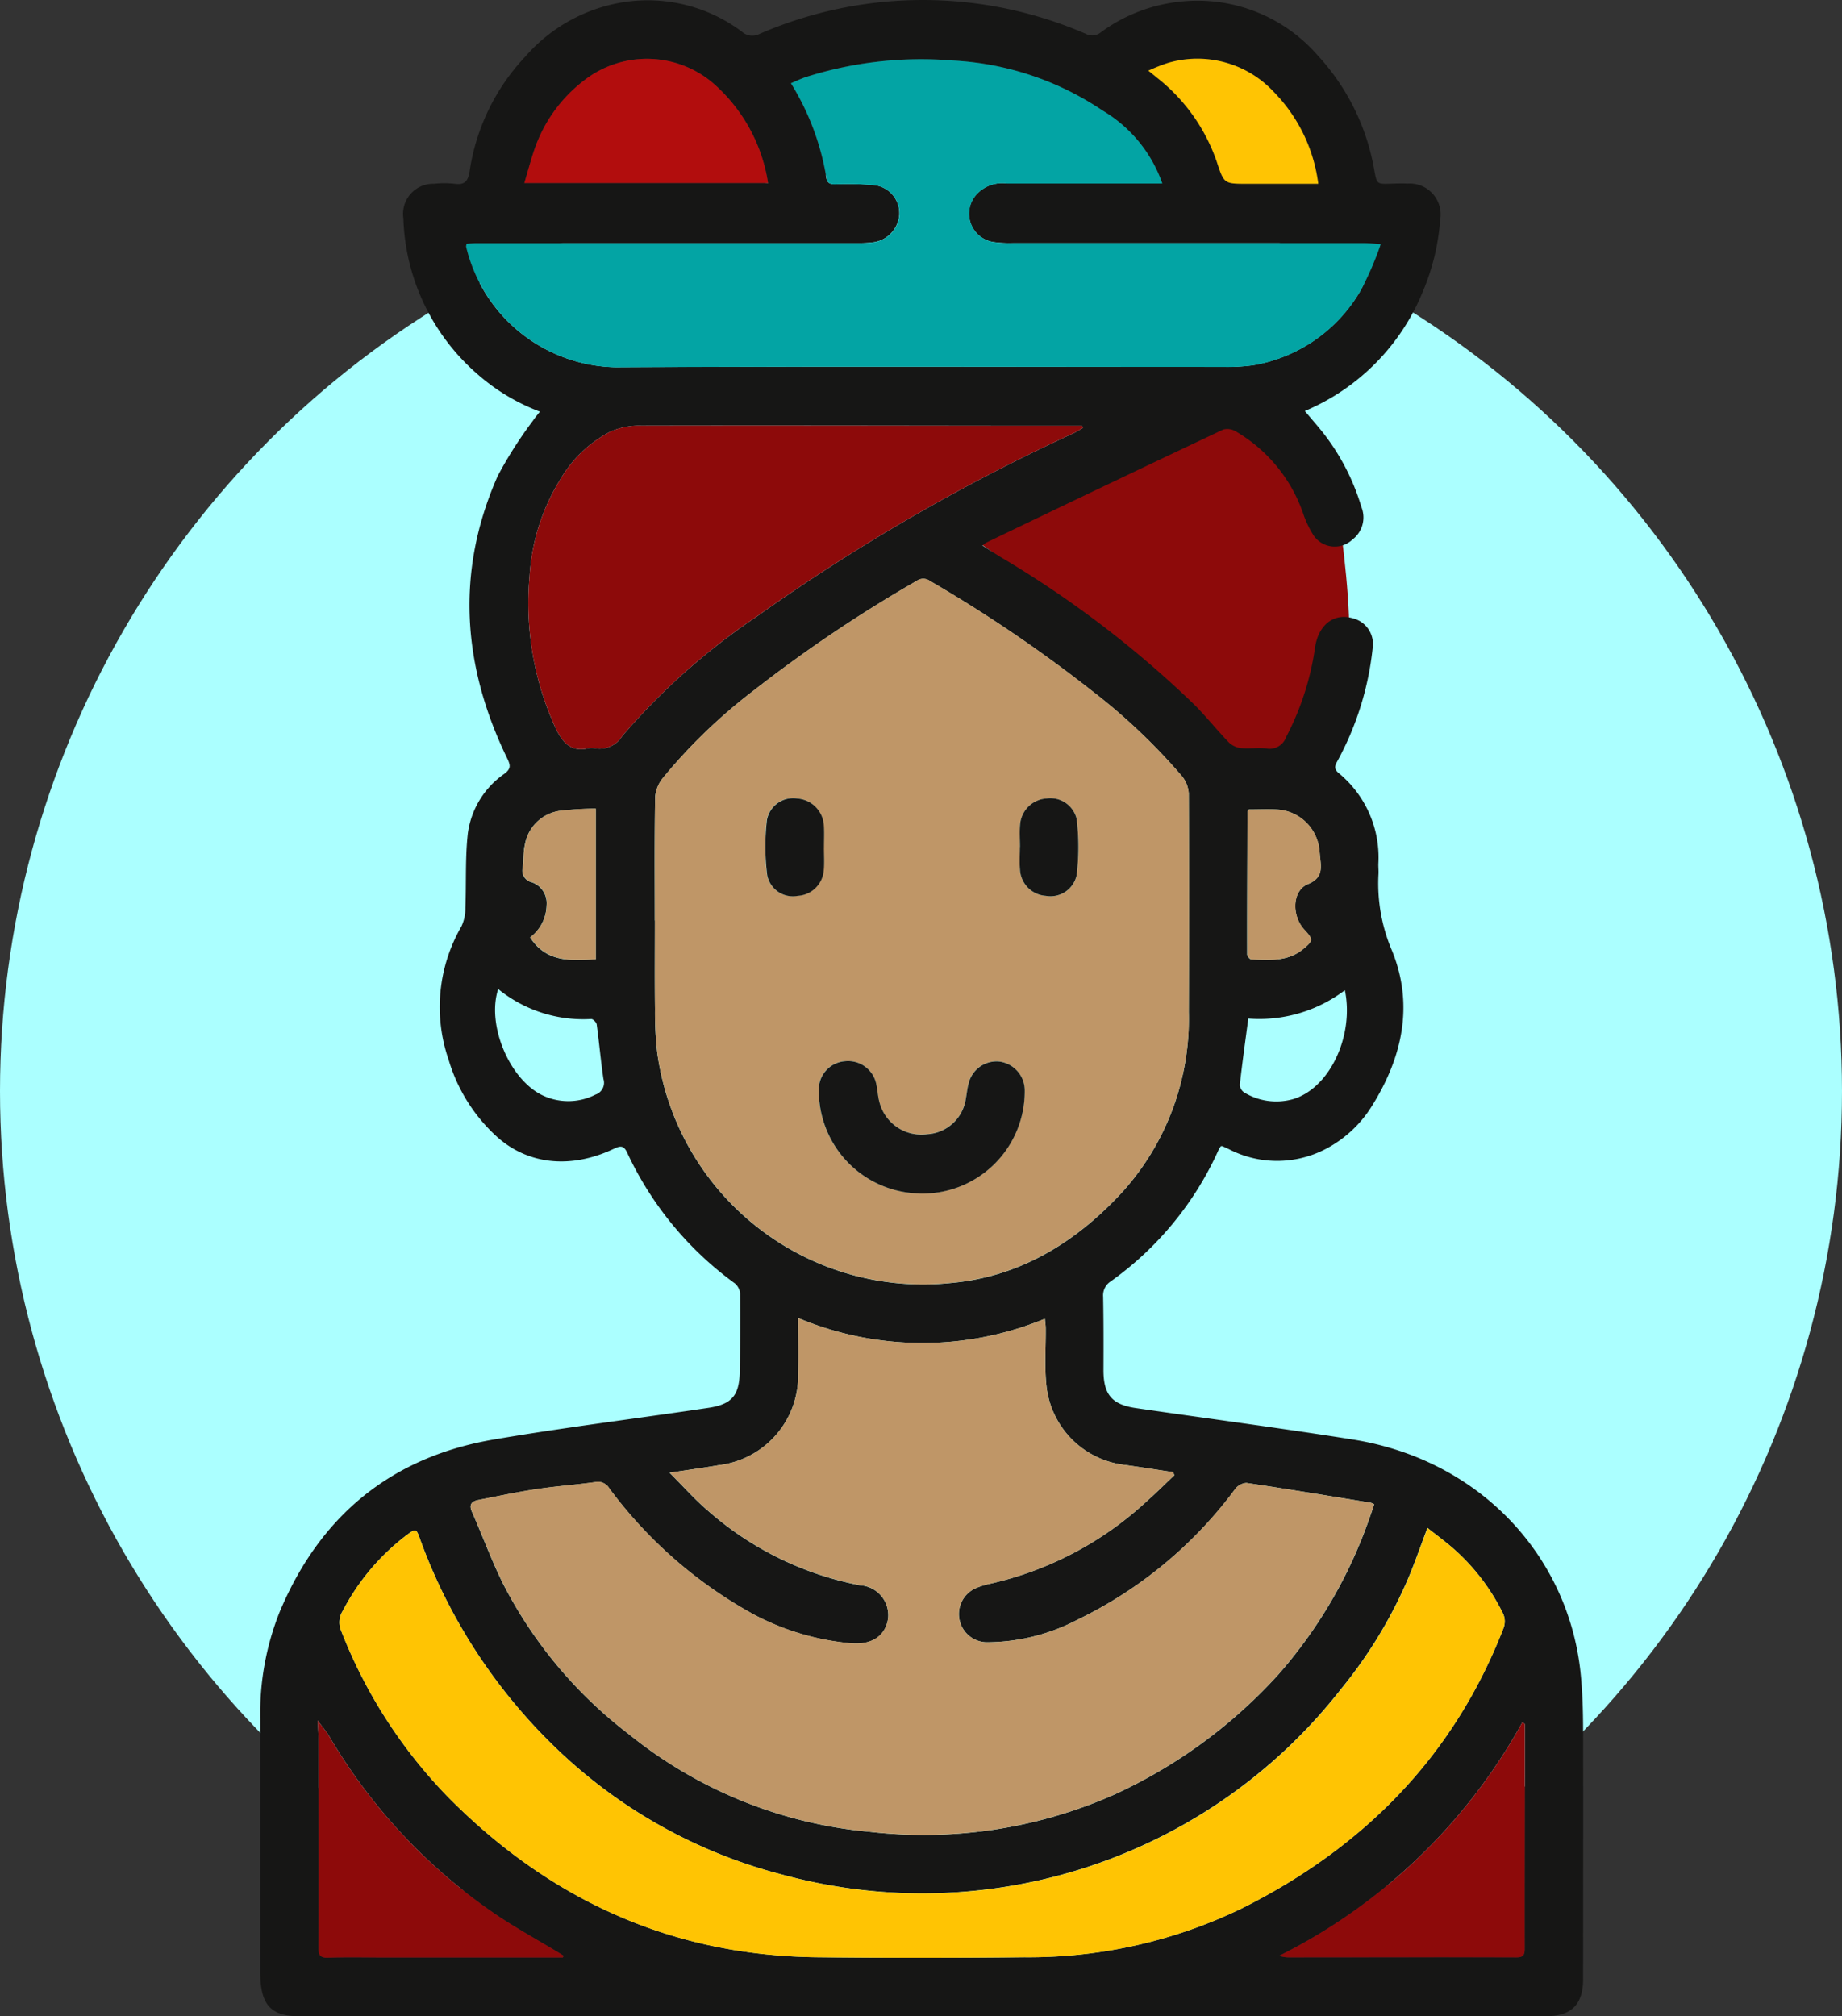 <svg xmlns="http://www.w3.org/2000/svg" xmlns:xlink="http://www.w3.org/1999/xlink" width="130" height="142.293" viewBox="0 0 130 142.293">
  <rect x="0" y="0" width="130" height="142.293" fill="#333333" stroke="none"/>
  <defs>
    <clipPath id="clip-path">
      <rect id="Rectángulo_349251" data-name="Rectángulo 349251" width="93.369" height="142.293" fill="none"/>
    </clipPath>
  </defs>
  <g id="Grupo_975094" data-name="Grupo 975094" transform="translate(5528 9431)">
    <circle id="Elipse_5659" data-name="Elipse 5659" cx="65" cy="65" r="65" transform="translate(-5528 -9419)" fill="#abffff"/>
    <g id="Grupo_975093" data-name="Grupo 975093" transform="translate(36.368 20)">
      <g id="Grupo_975092" data-name="Grupo 975092" transform="translate(-5546 -9451)">
        <g id="Grupo_975091" data-name="Grupo 975091" clip-path="url(#clip-path)">
          <path id="Trazado_705878" data-name="Trazado 705878" d="M86.861,59.94s16.352-9.167,19.326-8.919c0,0,7.51,1.169,8.424,8.176s1.734,15.361-3.221,18.335l-4.707.5S90.578,59.692,86.861,59.94" transform="translate(-38.439 -22.576)" fill="#8d0a0a"/>
          <path id="Trazado_705879" data-name="Trazado 705879" d="M73.723,29.01c.395.466.77.9,1.134,1.342a15.76,15.76,0,0,1,2.856,5.427,1.959,1.959,0,0,1-.641,2.306,1.807,1.807,0,0,1-2.815-.435,7.021,7.021,0,0,1-.641-1.376,10.759,10.759,0,0,0-4.774-5.832,1.136,1.136,0,0,0-.877-.129q-8.387,3.966-16.748,7.99a2.06,2.06,0,0,0-.25.195c.455.289.873.561,1.3.824a73.525,73.525,0,0,1,13.7,10.45c.828.838,1.566,1.765,2.384,2.614a1.5,1.5,0,0,0,.86.41c.594.061,1.209-.051,1.8.028a1.238,1.238,0,0,0,1.394-.816,19.566,19.566,0,0,0,2.047-6.37c.253-1.569,1.348-2.388,2.636-2.01a1.872,1.872,0,0,1,1.421,2.1A21.274,21.274,0,0,1,76,53.747c-.191.344-.205.536.112.813a7.7,7.7,0,0,1,2.8,6.373c-.011.254.023.511.007.764a12.039,12.039,0,0,0,.964,5.417c1.558,3.854.7,7.589-1.487,11.032a8.392,8.392,0,0,1-3.246,2.961,7.406,7.406,0,0,1-6.806-.019c-.147-.066-.292-.137-.438-.2-.018-.008-.043,0-.112,0a1.857,1.857,0,0,0-.159.259,22.924,22.924,0,0,1-7.608,9.28,1.177,1.177,0,0,0-.541,1.09c.032,1.713.03,3.427.023,5.14-.007,1.736.575,2.465,2.279,2.713,5.1.743,10.2,1.409,15.29,2.214,9.049,1.433,15.315,8.292,16.119,16.626.122,1.264.159,2.541.162,3.813.013,5.882,0,11.764,0,17.646,0,1.8-.831,2.621-2.638,2.621q-43.982,0-87.966,0c-2.03,0-2.754-.819-2.754-3.1q0-8.961,0-17.921a19.248,19.248,0,0,1,1.349-7.465c2.833-6.8,7.86-10.974,15.132-12.216,5.029-.86,10.1-1.481,15.148-2.234,1.654-.247,2.179-.876,2.21-2.553q.051-2.743.027-5.487a1.066,1.066,0,0,0-.367-.739,23.824,23.824,0,0,1-7.6-9.219c-.248-.546-.5-.5-.952-.282-3.083,1.462-6.148,1.1-8.335-.934a11.9,11.9,0,0,1-3.323-5.363,11.361,11.361,0,0,1,.9-9.386,2.933,2.933,0,0,0,.287-1.317c.071-1.754-.022-3.523.173-5.261a6.108,6.108,0,0,1,2.58-4.206c.464-.35.439-.59.206-1.069C14.259,47,13.774,40.324,16.76,33.587a29.272,29.272,0,0,1,2.487-3.9c.132-.2.293-.385.487-.637A14.228,14.228,0,0,1,15.3,26.38a15.189,15.189,0,0,1-5.2-10.976,2.126,2.126,0,0,1,2.161-2.436,6.637,6.637,0,0,1,1.454,0c.71.1.946-.178,1.058-.864a15,15,0,0,1,3.933-8.113A11.576,11.576,0,0,1,26.01.1a11.088,11.088,0,0,1,7.972,2.129,1.1,1.1,0,0,0,1.242.17,28.919,28.919,0,0,1,23.038-.011.97.97,0,0,0,1.068-.11A11.4,11.4,0,0,1,64.81.128a11.241,11.241,0,0,1,9.824,3.785,15.888,15.888,0,0,1,3.989,8.1c.183.985.182.982,1.173.949.392-.013.787-.027,1.179-.007a2.185,2.185,0,0,1,2.294,2.581,15.821,15.821,0,0,1-1.191,4.969,15.457,15.457,0,0,1-8.355,8.5M27.845,64.964h.007c0,2.084-.017,4.168.007,6.251a24.319,24.319,0,0,0,.162,3.118A18.93,18.93,0,0,0,48.738,90.545c4.809-.424,8.714-2.8,11.953-6.254a18.207,18.207,0,0,0,4.837-12.865q.032-7.709,0-15.417a2.137,2.137,0,0,0-.481-1.231,42.227,42.227,0,0,0-6.324-6,98.912,98.912,0,0,0-11.463-7.779.8.8,0,0,0-.94,0,98.184,98.184,0,0,0-11.495,7.734,38.386,38.386,0,0,0-6.385,6.143,2.466,2.466,0,0,0-.57,1.345c-.051,2.916-.026,5.833-.026,8.751m1.046,38.968c.978.976,1.774,1.882,2.683,2.657a22.764,22.764,0,0,0,10.755,5.282,2.115,2.115,0,0,1,1.983,2.323c-.181,1.257-1.146,1.889-2.606,1.77a18.066,18.066,0,0,1-6.8-1.994,31.542,31.542,0,0,1-10.276-8.943.927.927,0,0,0-.977-.441c-1.372.193-2.758.288-4.128.494-1.39.21-2.767.5-4.146.773-.466.092-.665.324-.436.841.736,1.667,1.365,3.387,2.169,5.02a31.332,31.332,0,0,0,8.917,10.674,31.5,31.5,0,0,0,16.891,6.87,33.2,33.2,0,0,0,17.319-2.6,35.664,35.664,0,0,0,11.614-8.489,33.277,33.277,0,0,0,6.469-11.143c.107-.29.2-.586.3-.881a1.652,1.652,0,0,0-.266-.108c-2.917-.474-5.832-.96-8.756-1.393a1.094,1.094,0,0,0-.8.442A30.165,30.165,0,0,1,57.687,114.3a13.891,13.891,0,0,1-6.462,1.595,1.992,1.992,0,0,1-.679-3.835,5.574,5.574,0,0,1,.993-.3A24.041,24.041,0,0,0,62.617,105.9c.651-.576,1.265-1.194,1.9-1.793l-.1-.217c-1.112-.166-2.222-.343-3.334-.5a6.287,6.287,0,0,1-5.594-5.567c-.148-1.35-.041-2.728-.054-4.093,0-.191-.032-.381-.057-.665a22.7,22.7,0,0,1-17.409-.047c0,1.431.032,2.7-.006,3.971a6.359,6.359,0,0,1-5.581,6.408c-1.109.19-2.225.343-3.49.536m34.773-90.98A9.686,9.686,0,0,0,59.444,7.8a20.841,20.841,0,0,0-10.573-3.53A26.888,26.888,0,0,0,38.478,5.44c-.337.113-.658.271-1.037.43a18.228,18.228,0,0,1,2.5,6.658c.06.357.232.478.613.471a22,22,0,0,1,2.766.063A1.994,1.994,0,0,1,45.1,15.115a2.12,2.12,0,0,1-1.816,1.98,7.966,7.966,0,0,1-1.107.061q-13.452,0-26.905,0c-.244,0-.488.031-.714.045a.8.8,0,0,0-.036.206,11.073,11.073,0,0,0,10.543,8.51c14.286-.074,28.574-.02,42.86-.025a13.521,13.521,0,0,0,2.142-.118,10.854,10.854,0,0,0,7.6-5.3,22.588,22.588,0,0,0,1.4-3.247c-.532-.037-.824-.075-1.117-.075q-12.413,0-24.825,0a8.093,8.093,0,0,1-1.382-.071,2.027,2.027,0,0,1-1.326-3.207,2.449,2.449,0,0,1,2.266-.929q4.786-.006,9.571,0h1.4m18.718,94.884c-.534,1.4-.953,2.645-1.482,3.845a32.585,32.585,0,0,1-4.589,7.489A37.517,37.517,0,0,1,36.788,132.28a35.893,35.893,0,0,1-15.408-8.434,38.869,38.869,0,0,1-10.129-15.3c-.24-.682-.3-.666-.89-.233a15.9,15.9,0,0,0-4.533,5.359,1.515,1.515,0,0,0-.11,1.431,35.018,35.018,0,0,0,7.575,11.757c7.171,7.23,15.771,11.148,26,11.264q7.318.083,14.637,0a34.538,34.538,0,0,0,15.407-3.476c8.58-4.312,14.908-10.727,18.413-19.772a1.343,1.343,0,0,0-.022-.967,14.752,14.752,0,0,0-3.559-4.655c-.55-.479-1.141-.91-1.787-1.422M58.076,30.192,58,30.049q-2.425,0-4.851,0c-8.758-.008-17.517-.028-26.275-.008a5,5,0,0,0-2.2.438,8.771,8.771,0,0,0-3.507,3.364A14.671,14.671,0,0,0,19,40.712a21.156,21.156,0,0,0,1.843,10.674c.488,1,1.061,1.711,2.305,1.424a1.27,1.27,0,0,1,.483,0,1.868,1.868,0,0,0,1.914-.862A47.074,47.074,0,0,1,35.057,43.5,138.705,138.705,0,0,1,57.389,30.577c.236-.111.458-.256.686-.385M89.25,121.676l-.169-.144A40.009,40.009,0,0,1,71.91,138.024a2.379,2.379,0,0,0,.731.11c5.336,0,10.671-.016,16.007,0,.541,0,.591-.215.591-.659-.007-4.233.006-8.466.012-12.7q0-1.55,0-3.1M21.357,138.144l.052-.123c-.13-.081-.259-.164-.391-.243-1.384-.833-2.8-1.62-4.148-2.505A39.285,39.285,0,0,1,4.85,122.5c-.2-.332-.463-.628-.8-1.084.028.636.062,1.049.062,1.462.006,4.859.016,9.719,0,14.578,0,.551.139.716.7.7,1.339-.045,2.68-.012,4.02-.012H21.357M18.637,12.917h17.2a11.7,11.7,0,0,0-3.939-7.1,7.207,7.207,0,0,0-8.82-.31,10.327,10.327,0,0,0-3.593,4.664c-.326.854-.545,1.748-.849,2.746m56.027.052a11.3,11.3,0,0,0-3.145-6.488,7.365,7.365,0,0,0-7.5-2.028,12.694,12.694,0,0,0-1.345.535c.275.224.433.351.59.481a12.848,12.848,0,0,1,4.241,5.955c.51,1.556.515,1.551,2.153,1.546s3.269,0,5,0m-50.983,44.1a22.049,22.049,0,0,0-2.61.165,2.913,2.913,0,0,0-2.394,2.4c-.121.511-.075,1.058-.148,1.583a.846.846,0,0,0,.636,1.048,1.557,1.557,0,0,1,1.047,1.62,2.9,2.9,0,0,1-1.162,2.27c1.156,1.792,2.874,1.641,4.63,1.546Zm46.081.059c-.046.093-.084.133-.084.174-.013,3.35-.027,6.7-.022,10.052,0,.125.191.355.3.358,1.263.037,2.549.171,3.636-.722.724-.593.744-.686.108-1.371-.928-1-.869-2.769.24-3.22.954-.389.971-.987.876-1.768-.033-.275-.043-.554-.086-.827a3.183,3.183,0,0,0-2.868-2.668c-.688-.045-1.381-.008-2.1-.008M16.792,69.8c-.835,2.528.806,6.395,3.13,7.5a4.233,4.233,0,0,0,3.741-.054.879.879,0,0,0,.556-1.1c-.188-1.278-.3-2.567-.474-3.847-.021-.149-.258-.39-.388-.386A9.516,9.516,0,0,1,16.792,69.8m52.939,2.081c-.215,1.624-.429,3.151-.6,4.683a.7.7,0,0,0,.323.541,4.366,4.366,0,0,0,3.394.475c2.634-.749,4.367-4.5,3.7-7.7a9.992,9.992,0,0,1-6.814,2" transform="translate(0 0)" fill="#161615"/>
          <path id="Trazado_705880" data-name="Trazado 705880" d="M49.946,97.385c0-2.917-.025-5.834.026-8.751a2.465,2.465,0,0,1,.569-1.345,38.412,38.412,0,0,1,6.386-6.143,98.085,98.085,0,0,1,11.494-7.734.8.8,0,0,1,.94,0,98.912,98.912,0,0,1,11.463,7.779,42.23,42.23,0,0,1,6.324,6,2.14,2.14,0,0,1,.481,1.231q.038,7.708,0,15.417a18.21,18.21,0,0,1-4.837,12.865c-3.239,3.45-7.145,5.829-11.953,6.254a18.93,18.93,0,0,1-20.716-16.213,24.318,24.318,0,0,1-.162-3.118c-.023-2.083-.007-4.167-.007-6.251Zm18.629,19.263a7.22,7.22,0,0,0,7.472-7.332,2.059,2.059,0,0,0-1.781-1.985,2.026,2.026,0,0,0-2.175,1.531c-.094.356-.125.727-.2,1.089a2.928,2.928,0,0,1-2.732,2.51,3.055,3.055,0,0,1-3.349-2.2c-.124-.418-.144-.865-.232-1.294a2.031,2.031,0,0,0-2.216-1.66,1.992,1.992,0,0,0-1.846,2.057,7.249,7.249,0,0,0,7.054,7.279m-6.7-24.43h0c0-.508.032-1.019-.007-1.524a2.022,2.022,0,0,0-1.855-1.918,1.883,1.883,0,0,0-2.164,1.516,16.126,16.126,0,0,0,.023,3.913,1.845,1.845,0,0,0,2.146,1.44,1.955,1.955,0,0,0,1.844-1.835c.052-.526.009-1.061.009-1.593M75.719,92.2h-.005c0,.531-.038,1.065.008,1.592a1.956,1.956,0,0,0,1.821,1.855,1.885,1.885,0,0,0,2.183-1.49,16.784,16.784,0,0,0,0-3.912,1.908,1.908,0,0,0-2.138-1.469A2,2,0,0,0,75.728,90.6c-.05.526-.009,1.061-.009,1.592" transform="translate(-22.1 -32.421)" fill="#bf9667"/>
          <path id="Trazado_705881" data-name="Trazado 705881" d="M40.677,177.771c1.264-.193,2.38-.346,3.49-.536a6.359,6.359,0,0,0,5.581-6.408c.038-1.269.006-2.54.006-3.971a22.7,22.7,0,0,0,17.409.047c.026.283.056.474.057.665.013,1.365-.094,2.743.054,4.093a6.287,6.287,0,0,0,5.594,5.567c1.113.154,2.223.331,3.334.5l.1.217c-.631.6-1.245,1.218-1.9,1.793A24.034,24.034,0,0,1,63.325,185.6a5.624,5.624,0,0,0-.993.3,1.992,1.992,0,0,0,.679,3.835,13.9,13.9,0,0,0,6.462-1.595,30.165,30.165,0,0,0,11.106-9.208,1.1,1.1,0,0,1,.8-.443c2.923.434,5.839.919,8.756,1.394a1.653,1.653,0,0,1,.266.108c-.1.294-.191.59-.3.88a33.274,33.274,0,0,1-6.469,11.143A35.664,35.664,0,0,1,72.023,200.5,33.2,33.2,0,0,1,54.7,203.1a31.506,31.506,0,0,1-16.891-6.87A31.331,31.331,0,0,1,28.9,185.554c-.8-1.633-1.433-3.353-2.169-5.021-.228-.516-.03-.749.436-.841,1.379-.271,2.757-.562,4.146-.773,1.37-.207,2.756-.3,4.128-.494a.927.927,0,0,1,.977.441A31.542,31.542,0,0,0,46.69,187.81a18.076,18.076,0,0,0,6.8,1.993c1.459.119,2.424-.514,2.606-1.77a2.116,2.116,0,0,0-1.983-2.324,22.759,22.759,0,0,1-10.755-5.282c-.908-.775-1.7-1.681-2.683-2.657" transform="translate(-11.786 -73.839)" fill="#bf9667"/>
          <path id="Trazado_705882" data-name="Trazado 705882" d="M75.19,16.28h-1.4q-4.786,0-9.571,0a2.449,2.449,0,0,0-2.266.929,2.027,2.027,0,0,0,1.326,3.207,8.093,8.093,0,0,0,1.382.071q12.413,0,24.825,0c.292,0,.585.038,1.117.075a22.589,22.589,0,0,1-1.4,3.247,10.854,10.854,0,0,1-7.6,5.3,13.521,13.521,0,0,1-2.142.118c-14.287,0-28.574-.05-42.86.025a11.073,11.073,0,0,1-10.543-8.51.779.779,0,0,1,.036-.206c.226-.014.469-.045.714-.045q13.453,0,26.905,0a7.966,7.966,0,0,0,1.107-.061,2.12,2.12,0,0,0,1.816-1.98,1.994,1.994,0,0,0-1.776-2.054,22,22,0,0,0-2.766-.063c-.381.008-.554-.113-.613-.471a18.228,18.228,0,0,0-2.5-6.658c.379-.159.7-.317,1.037-.43A26.886,26.886,0,0,1,60.4,7.6a20.841,20.841,0,0,1,10.573,3.53A9.688,9.688,0,0,1,75.19,16.28" transform="translate(-11.526 -3.329)" fill="#03a4a4"/>
          <path id="Trazado_705883" data-name="Trazado 705883" d="M86.817,193.438c.646.511,1.237.942,1.787,1.422a14.752,14.752,0,0,1,3.559,4.655,1.343,1.343,0,0,1,.022.967c-3.5,9.045-9.833,15.46-18.413,19.772a34.524,34.524,0,0,1-15.407,3.476q-7.318.074-14.637,0c-10.228-.115-18.828-4.034-26-11.264a35.024,35.024,0,0,1-7.575-11.757,1.515,1.515,0,0,1,.11-1.431,15.9,15.9,0,0,1,4.533-5.359c.593-.433.65-.449.89.233a38.869,38.869,0,0,0,10.129,15.3,35.886,35.886,0,0,0,15.408,8.434,37.516,37.516,0,0,0,39.523-13.111,32.586,32.586,0,0,0,4.589-7.489c.529-1.2.948-2.448,1.482-3.845" transform="translate(-4.435 -85.603)" fill="#ffc403"/>
          <path id="Trazado_705884" data-name="Trazado 705884" d="M73.12,54.032c-.229.129-.45.274-.687.385A138.7,138.7,0,0,0,50.1,67.336a47.056,47.056,0,0,0-9.511,8.451,1.868,1.868,0,0,1-1.914.862,1.27,1.27,0,0,0-.483,0c-1.244.287-1.818-.422-2.305-1.425a21.159,21.159,0,0,1-1.844-10.674,14.675,14.675,0,0,1,2.17-6.87,8.776,8.776,0,0,1,3.508-3.364,5,5,0,0,1,2.2-.438c8.758-.02,17.517,0,26.275.008q2.425,0,4.851,0Z" transform="translate(-15.043 -23.84)" fill="#8d0a0a"/>
          <path id="Trazado_705885" data-name="Trazado 705885" d="M146.334,218.152q0,1.55,0,3.1c-.006,4.233-.019,8.466-.012,12.7,0,.444-.05.661-.591.659-5.336-.016-10.672,0-16.007,0a2.371,2.371,0,0,1-.731-.111,40,40,0,0,0,17.172-16.492l.169.144" transform="translate(-57.084 -96.476)" fill="#8d0a0a"/>
          <path id="Trazado_705886" data-name="Trazado 705886" d="M24.569,234.53H12.041c-1.34,0-2.681-.033-4.02.012-.564.019-.7-.146-.7-.7.018-4.859.008-9.718,0-14.578,0-.413-.034-.826-.062-1.462.341.457.6.752.8,1.084a39.293,39.293,0,0,0,12.021,12.769c1.35.885,2.764,1.672,4.148,2.505.131.079.26.162.391.243l-.052.123" transform="translate(-3.211 -96.386)" fill="#8d0a0a"/>
          <path id="Trazado_705887" data-name="Trazado 705887" d="M33.432,16.209c.3-1,.523-1.892.849-2.746A10.324,10.324,0,0,1,37.874,8.8a7.207,7.207,0,0,1,8.82.31,11.7,11.7,0,0,1,3.939,7.1Z" transform="translate(-14.795 -3.292)" fill="#b20d0d"/>
          <path id="Trazado_705888" data-name="Trazado 705888" d="M124.419,16.265c-1.733,0-3.368,0-5,0s-1.643.01-2.153-1.546a12.848,12.848,0,0,0-4.241-5.955c-.157-.13-.316-.258-.59-.481a12.647,12.647,0,0,1,1.345-.535,7.365,7.365,0,0,1,7.5,2.028,11.3,11.3,0,0,1,3.145,6.488" transform="translate(-49.755 -3.296)" fill="#ffc403"/>
          <path id="Trazado_705889" data-name="Trazado 705889" d="M38.379,102.365v10.628c-1.756.095-3.475.246-4.63-1.545a2.9,2.9,0,0,0,1.162-2.271,1.557,1.557,0,0,0-1.047-1.62.846.846,0,0,1-.636-1.048c.073-.525.027-1.072.148-1.582a2.914,2.914,0,0,1,2.394-2.4,22.041,22.041,0,0,1,2.609-.165" transform="translate(-14.697 -45.3)" fill="#bf9667"/>
          <path id="Trazado_705890" data-name="Trazado 705890" d="M125.058,102.46c.716,0,1.409-.037,2.1.008a3.182,3.182,0,0,1,2.868,2.668c.044.273.054.552.087.827.095.781.078,1.38-.876,1.768-1.108.452-1.167,2.222-.24,3.22.636.685.616.778-.107,1.371-1.088.892-2.373.759-3.637.721-.107,0-.3-.233-.3-.358-.006-3.35.008-6.7.022-10.051,0-.041.038-.081.084-.174" transform="translate(-55.295 -45.335)" fill="#bf9667"/>
          <path id="Trazado_705893" data-name="Trazado 705893" d="M77.769,143.669a7.248,7.248,0,0,1-7.054-7.278,1.991,1.991,0,0,1,1.846-2.057,2.031,2.031,0,0,1,2.216,1.66c.089.429.108.877.232,1.294a3.055,3.055,0,0,0,3.349,2.2,2.926,2.926,0,0,0,2.731-2.51c.07-.362.1-.734.2-1.089a2.025,2.025,0,0,1,2.175-1.531,2.058,2.058,0,0,1,1.781,1.984,7.22,7.22,0,0,1-7.472,7.332" transform="translate(-31.293 -59.442)" fill="#161615"/>
          <path id="Trazado_705894" data-name="Trazado 705894" d="M68.081,104.522c0,.531.042,1.066-.009,1.593a1.954,1.954,0,0,1-1.845,1.835,1.845,1.845,0,0,1-2.146-1.439,16.154,16.154,0,0,1-.023-3.913,1.884,1.884,0,0,1,2.165-1.516A2.021,2.021,0,0,1,68.077,103c.038.506.007,1.016.007,1.525h0" transform="translate(-28.3 -44.726)" fill="#161615"/>
          <path id="Trazado_705895" data-name="Trazado 705895" d="M96.167,104.5c0-.531-.041-1.066.009-1.592a2,2,0,0,1,1.858-1.831,1.908,1.908,0,0,1,2.138,1.469,16.783,16.783,0,0,1,0,3.912,1.885,1.885,0,0,1-2.183,1.49,1.956,1.956,0,0,1-1.821-1.855c-.046-.527-.008-1.061-.008-1.592h.005" transform="translate(-42.549 -44.726)" fill="#161615"/>
        </g>
      </g>
    </g>
  </g>
</svg>
